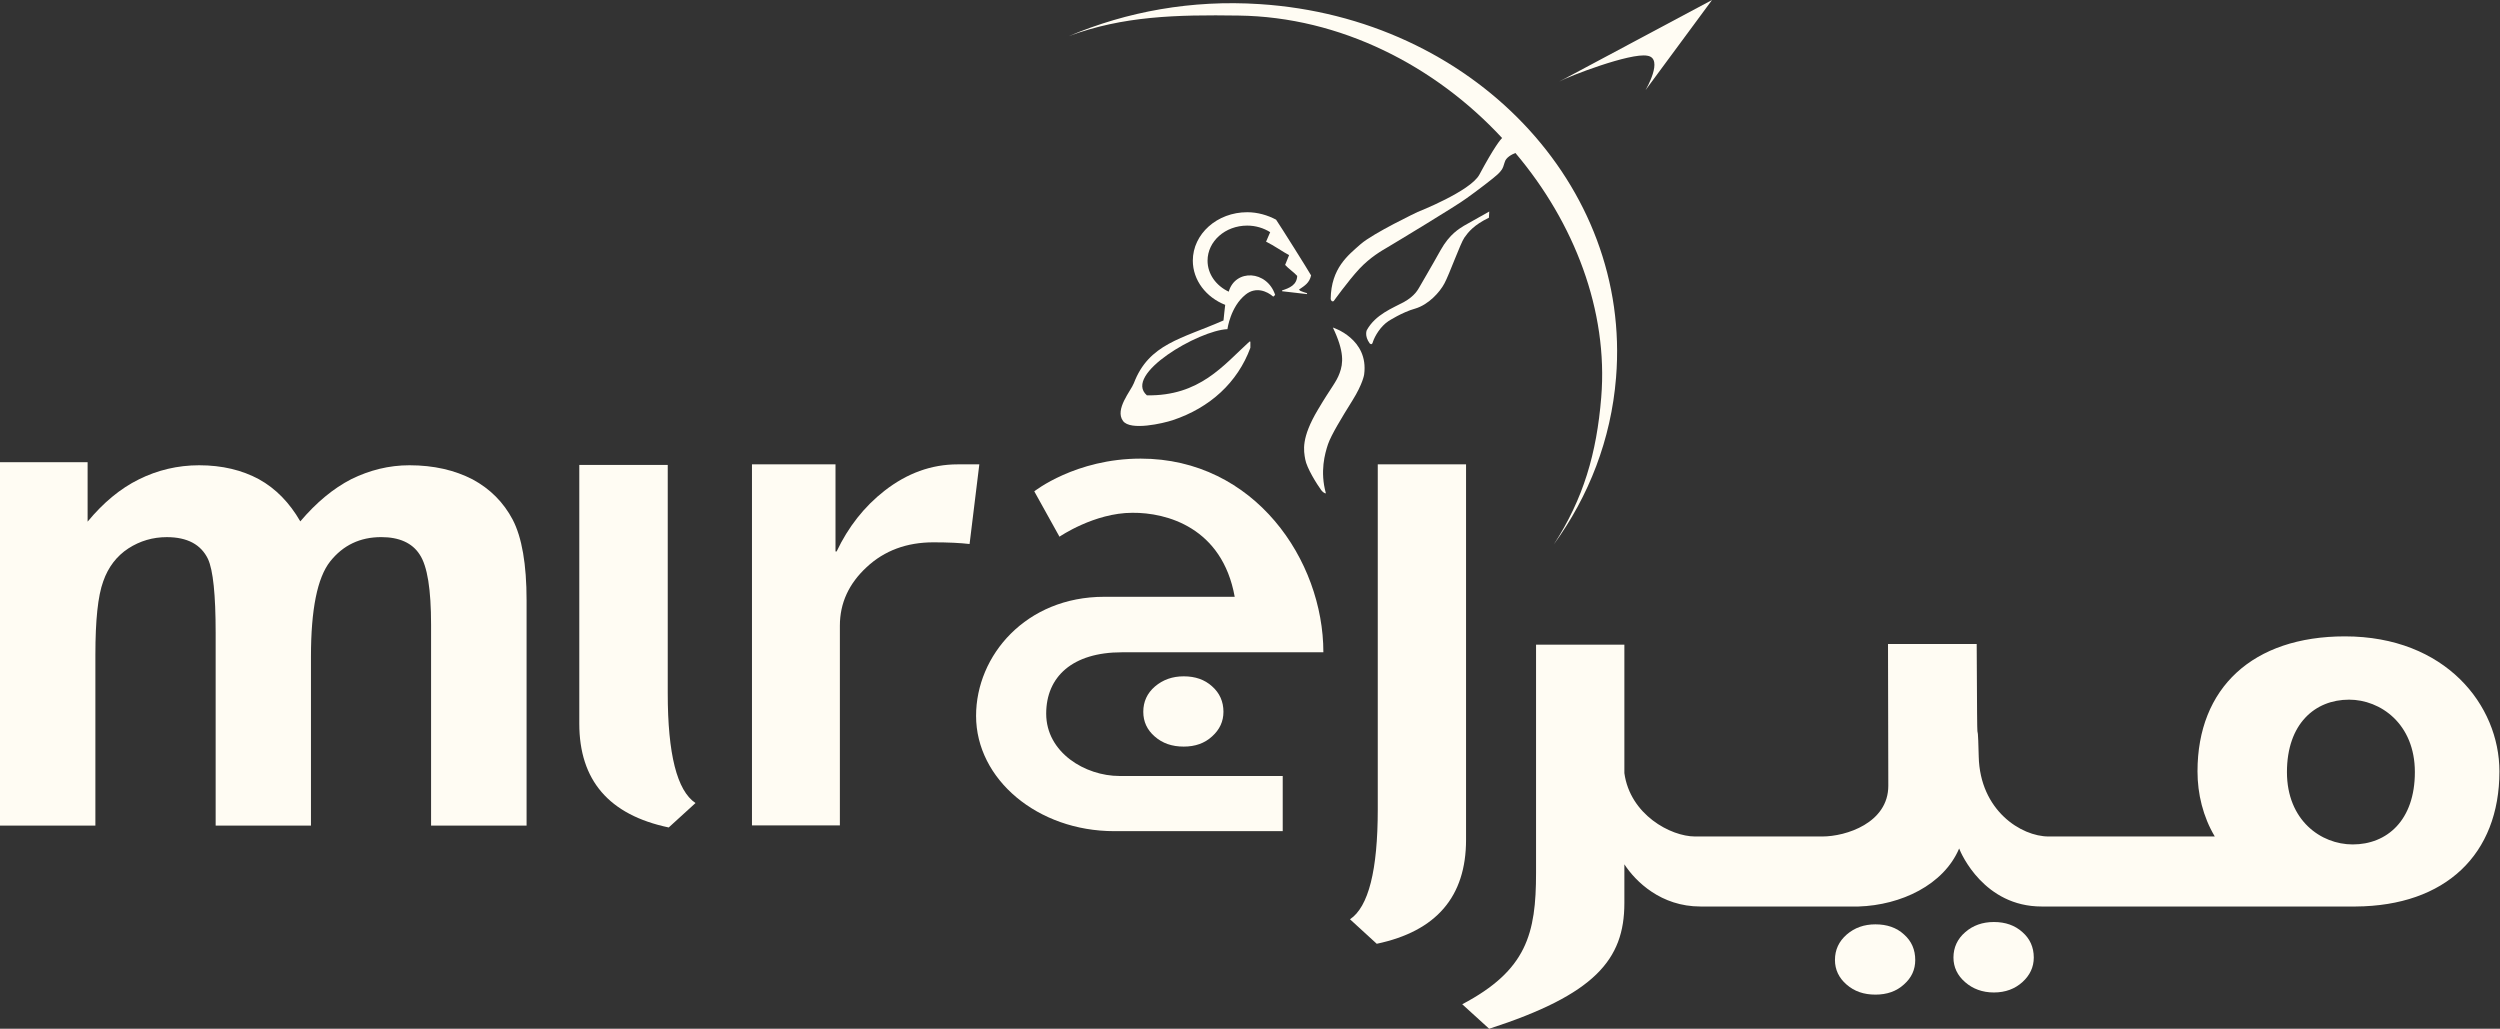 <svg width="226" height="93" viewBox="0 0 226 93" fill="none" xmlns="http://www.w3.org/2000/svg">
<rect x="0" y="0" width="226" height="93" fill="#333333" stroke="none"/>
<path d="M62.874 72.595L60.452 74.803C55.057 73.667 52.368 70.544 52.368 65.413V42.03H60.364V62.666C60.363 68.157 61.197 71.477 62.874 72.595Z" fill="#FFFCF3"/>
<path d="M124.55 73.18V41.978H132.531V75.918C132.531 81.046 129.856 84.18 124.458 85.318L122.04 83.103C123.713 81.985 124.55 78.673 124.55 73.18Z" fill="#FFFCF3"/>
<path d="M88.531 41.978L87.65 49.178C86.799 49.079 85.699 49.026 84.381 49.026C81.969 49.026 79.95 49.774 78.352 51.264C76.74 52.755 75.925 54.51 75.925 56.557V74.617H67.978V50.752V41.978H75.53V49.85H75.632C76.679 47.642 78.12 45.802 79.959 44.366C82.001 42.776 84.201 41.978 86.572 41.978H88.531Z" fill="#FFFCF3"/>
<path d="M101.42 58.967C96.954 58.967 94.576 61.171 94.576 64.516C94.576 68.033 98.109 70.149 101.198 70.149H115.958V75.136H100.719C93.811 75.136 88.237 70.456 88.237 64.712C88.237 59.254 92.748 53.95 99.822 53.95H111.617C110.49 47.682 105.455 46.326 102.364 46.357C98.921 46.357 95.776 48.518 95.776 48.518L93.499 44.417C93.499 44.417 97.223 41.459 103.117 41.459C113.414 41.459 119.633 50.653 119.633 58.967H101.42Z" fill="#FFFCF3"/>
<path d="M110.6 64.344C110.6 65.212 110.262 65.954 109.571 66.573C108.899 67.191 108.05 67.492 107.008 67.492C105.944 67.492 105.086 67.192 104.388 66.58C103.7 65.985 103.353 65.242 103.353 64.345C103.353 63.435 103.7 62.667 104.408 62.058C105.126 61.447 105.988 61.14 107.009 61.14C108.051 61.14 108.9 61.435 109.572 62.044C110.262 62.65 110.6 63.434 110.6 64.344Z" fill="#FFFCF3"/>
<path d="M183.854 86.562C183.854 87.433 183.5 88.171 182.825 88.783C182.153 89.39 181.296 89.72 180.248 89.72C179.209 89.72 178.335 89.39 177.651 88.789C176.951 88.187 176.592 87.433 176.592 86.562C176.592 85.642 176.958 84.87 177.656 84.269C178.356 83.656 179.224 83.35 180.248 83.35C181.296 83.35 182.153 83.656 182.825 84.262C183.5 84.851 183.854 85.623 183.854 86.562Z" fill="#FFFCF3"/>
<path d="M173.138 86.786C173.138 87.65 172.809 88.383 172.122 88.99C171.445 89.614 170.578 89.914 169.537 89.914C168.49 89.914 167.636 89.619 166.931 89.006C166.239 88.407 165.88 87.663 165.88 86.785C165.88 85.853 166.239 85.099 166.944 84.481C167.662 83.863 168.519 83.561 169.537 83.561C170.577 83.561 171.444 83.851 172.122 84.477C172.809 85.082 173.138 85.854 173.138 86.786Z" fill="#FFFCF3"/>
<path d="M0 41.783H7.92V47.156C9.33 45.455 10.867 44.164 12.56 43.332C14.229 42.502 16.055 42.06 18.002 42.06C20.092 42.06 21.885 42.502 23.398 43.317C24.932 44.164 26.171 45.443 27.148 47.133C28.582 45.443 30.11 44.164 31.754 43.317C33.412 42.502 35.157 42.06 37.013 42.06C39.216 42.06 41.101 42.502 42.715 43.332C44.313 44.194 45.525 45.414 46.352 46.986C47.176 48.572 47.603 50.995 47.603 54.276V74.634H38.969V56.473C38.969 53.298 38.641 51.182 37.938 50.128C37.264 49.079 36.09 48.555 34.464 48.555C32.551 48.555 31.016 49.286 29.848 50.754C28.686 52.226 28.111 55.09 28.111 59.361V74.636H19.495V57.2C19.495 53.759 19.264 51.544 18.803 50.535C18.17 49.224 16.937 48.557 15.076 48.557C13.816 48.557 12.657 48.898 11.606 49.576C10.555 50.261 9.782 51.263 9.333 52.552C8.849 53.873 8.623 56.075 8.623 59.193V74.637H0V41.783Z" fill="#FFFCF3"/>
<path d="M212.683 76.337C209.817 76.337 206.74 74.163 206.74 69.797C206.74 65.424 209.28 63.249 212.357 63.249C215.186 63.249 218.304 65.424 218.304 69.797C218.304 74.163 215.78 76.337 212.683 76.337ZM211.978 57.528C203.651 57.528 198.654 62.183 198.654 69.733C198.654 71.766 199.153 73.833 200.217 75.618H185.188C182.726 75.618 178.994 73.278 178.877 68.4C178.749 63.084 178.749 70.975 178.693 58.218H170.676L170.703 71.029C170.703 74.392 166.884 75.618 164.742 75.618H153.234C151.025 75.618 147.361 73.64 146.843 69.891V58.278H138.859V78.906C138.859 84.411 138.014 87.715 132.186 90.785L134.622 93C144.153 89.909 146.843 86.767 146.843 81.64V78.135C147.867 79.701 150.159 81.948 153.72 81.948H168.014C171.85 81.827 175.712 79.995 177.107 76.703C177.289 77.192 179.373 81.948 184.558 81.948H212.945C221.071 81.898 225.948 77.244 225.948 69.731C225.947 63.746 221.071 57.528 211.978 57.528Z" fill="#FFFCF3"/>
<path d="M140.95 7.377L154.769 0L148.759 8.143C148.759 8.143 150.452 5.267 148.916 5.037C147.39 4.75 141.801 6.898 140.95 7.377Z" fill="#FFFCF3"/>
<path d="M113.861 0.371C107.735 -0.03 101.861 1.043 96.626 3.264C101.521 1.445 106.338 1.324 111.964 1.407C121.178 1.526 129.738 5.95 135.789 12.475C135.65 12.611 135.089 13.258 133.733 15.792C132.917 17.295 128.153 19.163 128.153 19.163C128.153 19.163 124.163 21.061 123.004 22.069C121.86 23.081 120.333 24.236 120.294 27.028C120.294 27.028 120.349 27.335 120.567 27.218C120.567 27.218 121.853 25.42 122.875 24.313C123.895 23.229 124.921 22.656 125.445 22.348C125.961 22.044 131.747 18.555 132.574 17.925C133.419 17.331 135.143 16.016 135.418 15.733C135.705 15.437 135.844 15.325 136.016 14.69C136.125 14.212 136.721 13.937 136.994 13.831C142.32 20.128 145.392 28.096 144.752 35.916C144.339 40.99 143.141 45.089 140.461 49.22C143.634 44.859 145.64 39.729 146.09 34.146C147.514 16.723 133.095 1.601 113.861 0.371Z" fill="#FFFCF3"/>
<path d="M134.629 19.121C134.629 19.121 132.697 20.205 132.316 20.423C131.961 20.661 131.061 21.123 130.222 22.628C129.37 24.16 128.516 25.592 128.356 25.887C128.186 26.175 127.912 26.747 126.911 27.307C125.899 27.853 124.35 28.421 123.558 29.847C123.558 29.847 123.321 30.359 123.82 31.041C123.82 31.041 124.03 31.277 124.115 30.894C124.286 30.383 124.79 29.511 125.512 29.032C125.512 29.032 126.764 28.218 127.939 27.895C129.122 27.547 130.153 26.429 130.577 25.619C131.017 24.813 132.021 21.997 132.375 21.489C132.727 20.988 133.222 20.348 134.598 19.682L134.629 19.121Z" fill="#FFFCF3"/>
<path d="M120.493 29.61C120.493 29.61 123.747 30.624 123.32 33.846C123.32 33.846 123.219 34.666 122.26 36.203C121.269 37.793 120.347 39.31 120.052 40.157C119.767 41.012 119.313 42.621 119.86 44.595C119.86 44.595 119.714 44.643 119.445 44.318C119.029 43.746 118.135 42.319 117.993 41.523C117.853 40.736 117.604 39.603 119.147 37.023C120.347 34.989 120.795 34.577 121.106 33.717C121.423 32.849 121.542 31.802 120.493 29.61Z" fill="#FFFCF3"/>
<path d="M117.434 26.175C117.935 25.832 118.369 25.585 118.522 24.897C118.258 24.424 115.787 20.489 115.357 19.858C114.604 19.456 113.695 19.185 112.752 19.185C110.022 19.185 107.831 21.154 107.831 23.564C107.831 25.342 109.04 26.881 110.758 27.559C110.697 27.995 110.654 28.547 110.605 28.968C106.809 30.634 103.859 31.078 102.502 34.636C102.242 35.325 100.741 37.011 101.524 38.059C102.194 38.962 105.138 38.273 106.019 37.983C109.384 36.859 111.877 34.578 113.034 31.441V30.883H112.946C110.596 33.022 108.455 35.814 103.681 35.739C101.496 33.852 108.378 29.857 110.96 29.756C110.96 29.756 111.222 27.73 112.606 26.628C113.532 25.886 114.541 26.326 115.104 26.817L115.275 26.662C114.541 24.43 111.679 24.288 111.076 26.367C109.935 25.83 109.163 24.777 109.163 23.564C109.163 21.819 110.754 20.394 112.748 20.394C113.518 20.394 114.236 20.618 114.824 20.988C114.693 21.299 114.615 21.46 114.453 21.849C115.17 22.192 116.001 22.79 116.534 23.063C116.414 23.358 116.3 23.659 116.176 23.948C116.48 24.293 116.975 24.612 117.267 24.943C117.236 25.757 116.58 26.038 115.901 26.253V26.328C116.657 26.416 117.4 26.506 118.156 26.588V26.506C117.899 26.43 117.759 26.375 117.576 26.305C117.532 26.279 117.468 26.244 117.434 26.175Z" fill="#FFFCF3"/>
</svg>
